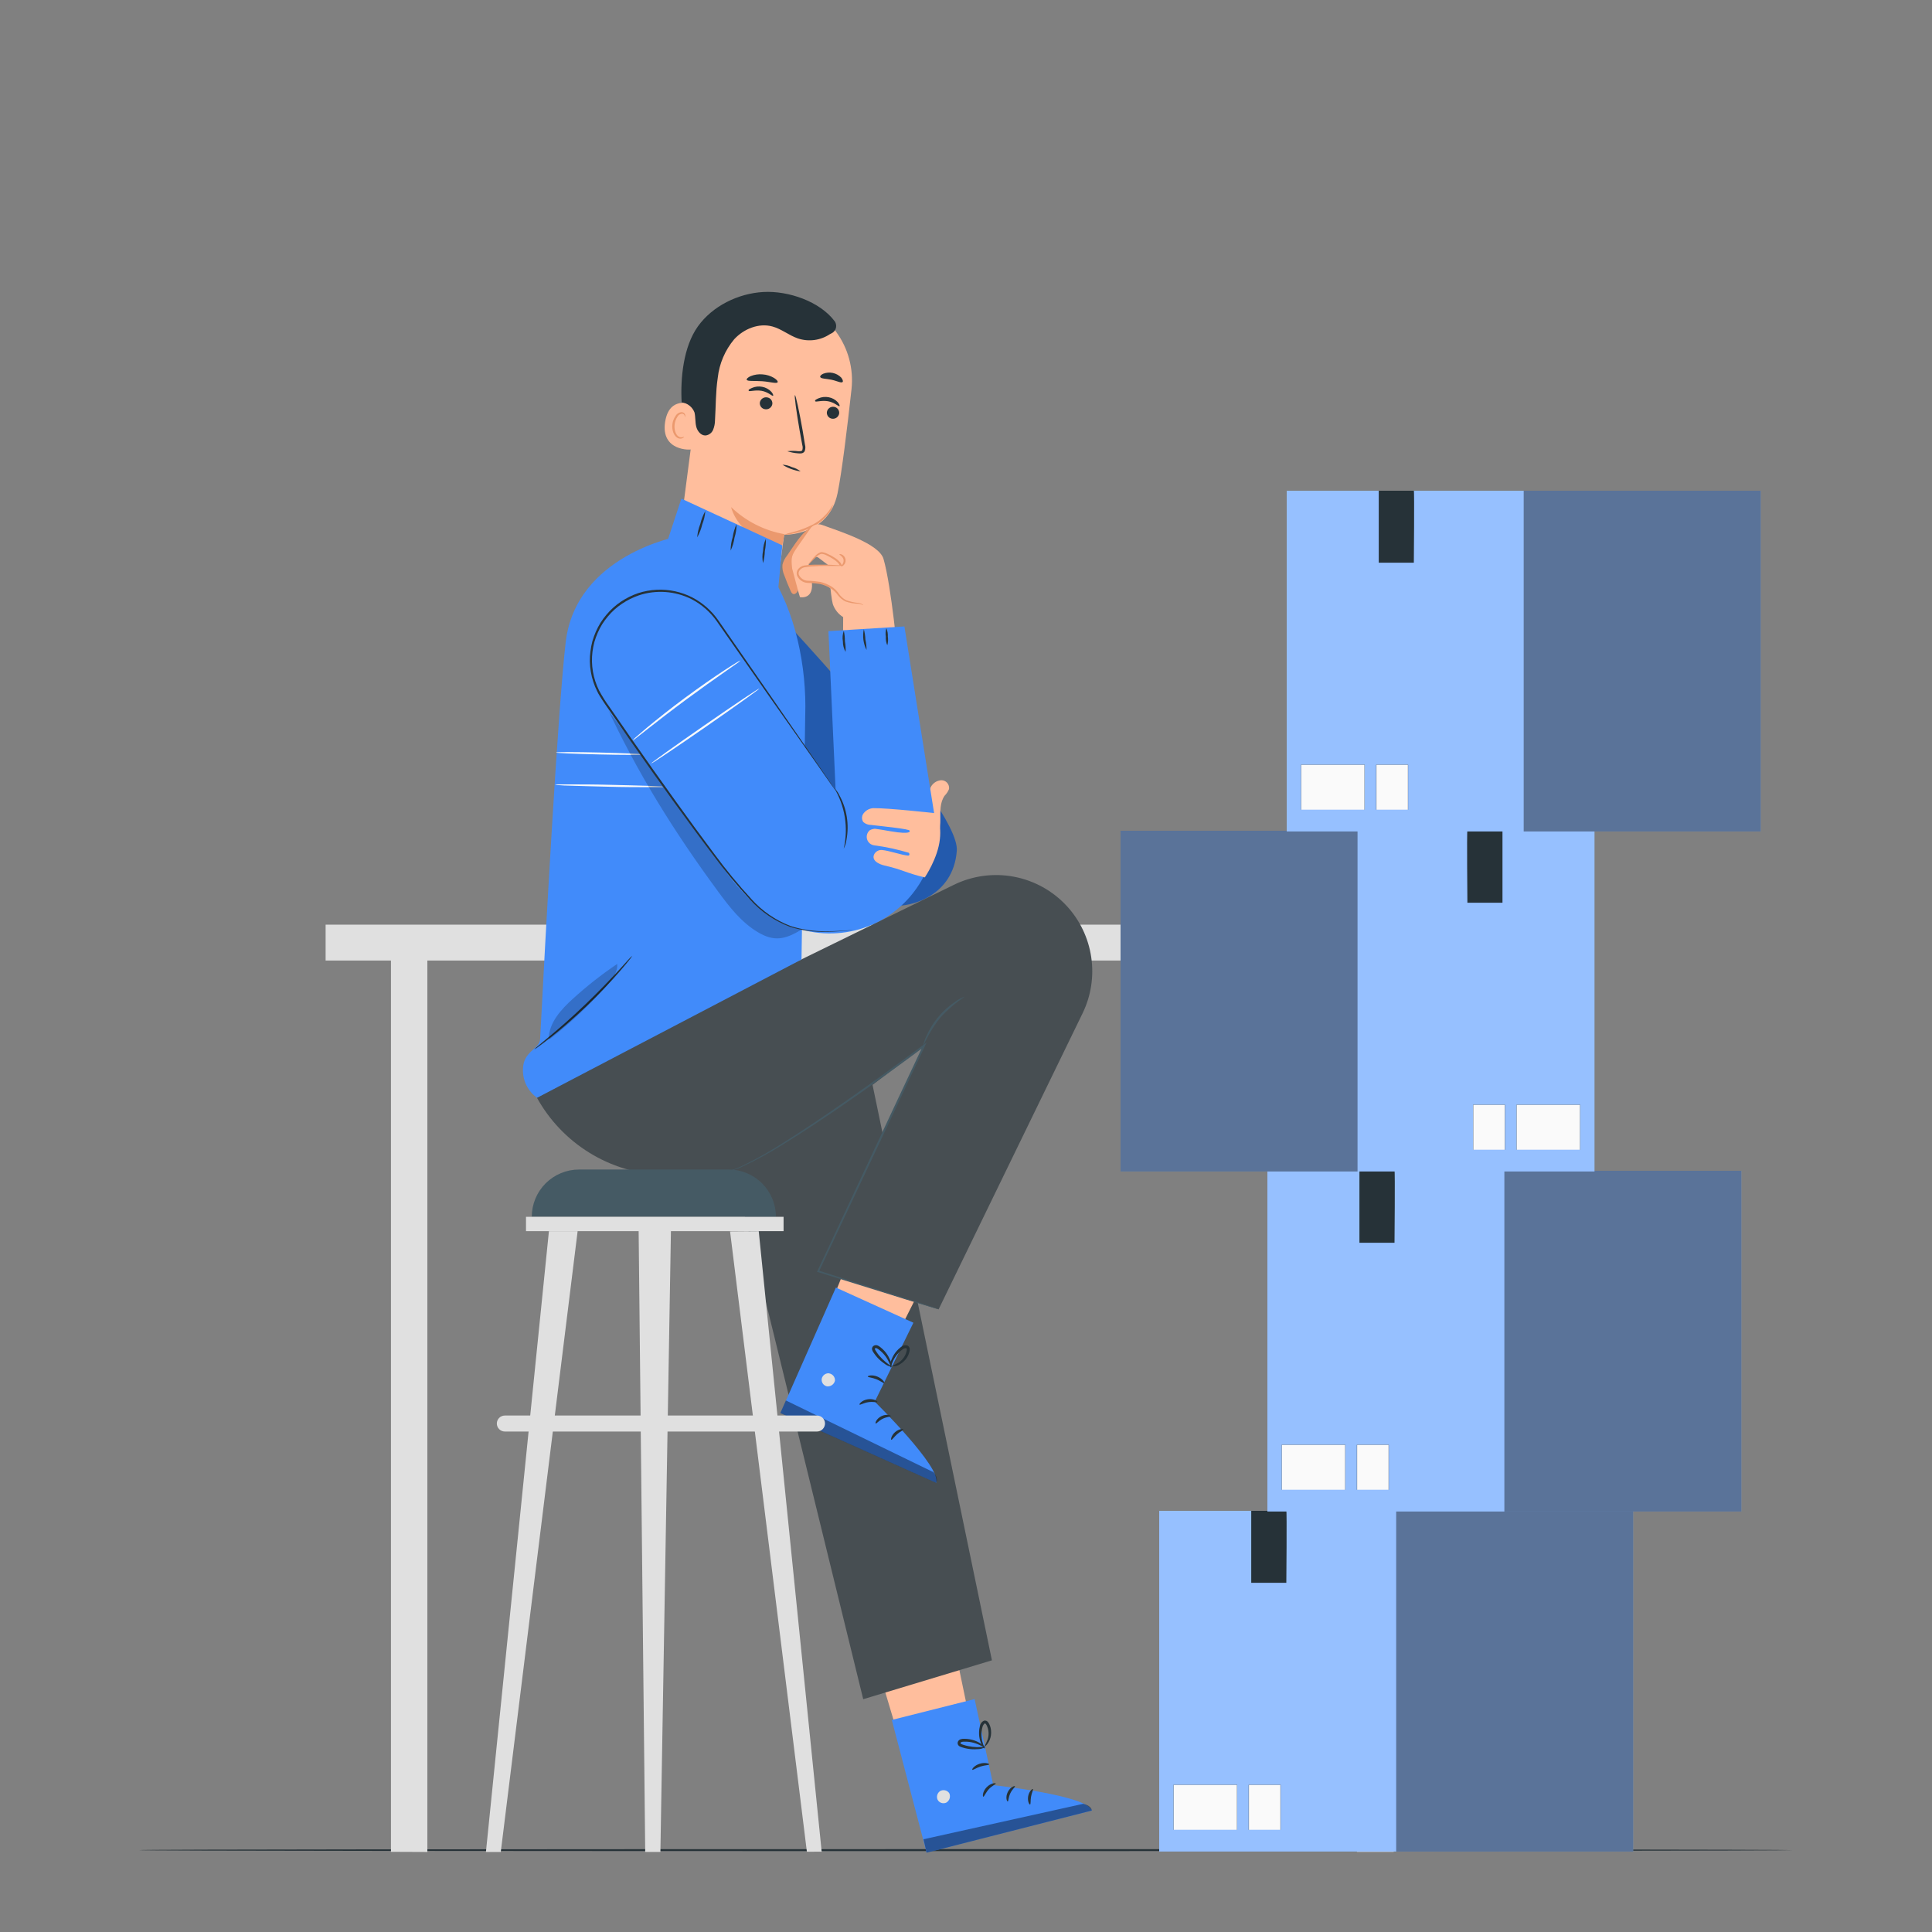 <svg width="500" height="500" viewBox="0 0 500 500" fill="none" xmlns="http://www.w3.org/2000/svg">
<rect x="0" y="0" width="500" height="500" fill="#808080" stroke="none"/>
<path d="M464 478.81C464 478.96 368.18 479.07 250 479.07C131.82 479.07 36 479 36 478.81C36 478.62 131.8 478.55 250 478.55C368.2 478.55 464 478.67 464 478.81Z" fill="#263238"/>
<path d="M374.48 239.3H84.27V248.59H374.48V239.3Z" fill="#E0E0E0"/>
<path d="M110.6 479.29L101.18 479.25V247.37H110.6V479.29Z" fill="#E0E0E0"/>
<path d="M360.68 479.27H351.17L351.26 247.37H360.68V479.27Z" fill="#E0E0E0"/>
<path d="M196.73 153.859C196.73 153.859 248.53 208.129 247.62 220.179C246.71 232.229 235.11 234.829 231.33 234.359C227.55 233.889 199.06 202.179 199.06 202.179L196.73 153.859Z" fill="#235AAD"/>
<path d="M224.33 421.98L238.38 468.97L254.16 460.4L245.19 417.38L224.33 421.98Z" fill="#FFBE9D"/>
<path d="M252.23 439.72L257.06 462C257.06 462 281.3 464.56 282.59 468.58L239.8 479.47L230.8 445.12L252.23 439.72Z" fill="#418BFA"/>
<path d="M243.36 463.489C242.98 463.719 242.699 464.081 242.57 464.505C242.44 464.93 242.473 465.387 242.66 465.789C242.874 466.177 243.23 466.468 243.652 466.6C244.075 466.732 244.533 466.696 244.93 466.499C245.332 466.255 245.629 465.871 245.764 465.42C245.899 464.969 245.862 464.484 245.66 464.059C245.393 463.678 244.989 463.415 244.532 463.326C244.075 463.236 243.601 463.327 243.21 463.579" fill="#E0E0E0"/>
<g opacity="0.4">
<path d="M239.8 479.47L239 476L280.32 466.83C280.32 466.83 282.43 467.18 282.56 468.57L239.8 479.47Z" fill="black"/>
</g>
<path d="M257.7 461.569C257.75 461.779 256.7 462.139 255.87 463.079C255.04 464.019 254.69 465.029 254.48 464.989C254.27 464.949 254.27 463.669 255.32 462.559C256.37 461.449 257.7 461.369 257.7 461.569Z" fill="#263238"/>
<path d="M262.66 462.279C262.76 462.469 261.95 463.059 261.46 464.119C260.97 465.179 261.01 466.169 260.8 466.219C260.59 466.269 260.16 465.109 260.8 463.799C261.44 462.489 262.61 462.079 262.66 462.279Z" fill="#263238"/>
<path d="M266.58 467C266.4 467.09 265.85 466.12 266.09 464.84C266.33 463.56 267.2 462.84 267.33 463.01C267.46 463.18 267.01 463.93 266.83 465.01C266.65 466.09 266.79 466.93 266.58 467Z" fill="#263238"/>
<path d="M256 456.62C256 456.84 254.92 456.79 253.76 457.17C252.6 457.55 251.76 458.17 251.62 458.01C251.48 457.85 252.16 456.89 253.54 456.46C254.92 456.03 256.1 456.43 256 456.62Z" fill="#263238"/>
<path d="M255 452.15C254.346 452.524 253.603 452.711 252.85 452.69C252.041 452.75 251.229 452.709 250.43 452.57C249.958 452.497 249.493 452.383 249.04 452.23C248.764 452.163 248.5 452.051 248.26 451.9C248.084 451.786 247.952 451.618 247.883 451.42C247.814 451.223 247.813 451.008 247.88 450.81C247.946 450.638 248.052 450.484 248.19 450.36C248.327 450.237 248.492 450.148 248.67 450.1C248.944 450.026 249.227 449.993 249.51 450C249.993 449.998 250.474 450.038 250.95 450.12C251.757 450.257 252.537 450.524 253.26 450.91C254.49 451.58 255.03 452.27 254.97 452.33C254.91 452.39 254.24 451.89 253.04 451.39C252.337 451.103 251.602 450.905 250.85 450.8C250.409 450.744 249.964 450.724 249.52 450.74C249.04 450.74 248.65 450.83 248.59 451.06C248.53 451.29 248.59 451.18 248.7 451.29C248.876 451.402 249.068 451.486 249.27 451.54C249.693 451.682 250.123 451.799 250.56 451.89C251.31 452.049 252.073 452.139 252.84 452.16C253.559 452.111 254.281 452.107 255 452.15Z" fill="#263238"/>
<path d="M254.78 452.52C254.72 452.57 254.11 451.93 253.69 450.6C253.448 449.817 253.343 448.998 253.38 448.18C253.403 447.691 253.473 447.205 253.59 446.73C253.637 446.418 253.763 446.123 253.955 445.873C254.147 445.622 254.4 445.425 254.69 445.3C254.875 445.261 255.066 445.275 255.243 445.34C255.42 445.406 255.575 445.52 255.69 445.67C255.864 445.892 256.006 446.138 256.11 446.4C256.312 446.86 256.437 447.349 256.48 447.85C256.569 448.68 256.448 449.518 256.13 450.29C255.58 451.62 254.77 452.09 254.74 452.02C255.074 451.405 255.371 450.77 255.63 450.12C255.844 449.411 255.902 448.664 255.8 447.93C255.737 447.505 255.616 447.091 255.44 446.7C255.26 446.26 254.99 445.94 254.84 446.03C254.69 446.12 254.35 446.52 254.27 446.92C254.148 447.345 254.068 447.78 254.03 448.22C253.967 448.969 254.011 449.723 254.16 450.46C254.46 451.74 254.89 452.46 254.78 452.52Z" fill="#263238"/>
<path d="M186.2 288C186.72 290.08 223.4 439.75 223.4 439.75L256.71 429.69L225.26 278.09L186.2 288Z" fill="#474E52"/>
<path d="M181.29 96.749L175.47 141.469C175.237 143.271 175.372 145.102 175.867 146.85C176.362 148.598 177.207 150.227 178.35 151.639C179.494 153.051 180.912 154.216 182.519 155.063C184.127 155.911 185.889 156.423 187.7 156.569C191.136 156.844 194.545 155.787 197.223 153.616C199.9 151.445 201.639 148.328 202.08 144.909C202.51 141.539 202.88 138.739 202.95 138.389C202.95 138.389 214.48 138.809 216.76 127.649C217.87 122.249 219.24 110.959 220.37 100.729C220.95 95.428 219.513 90.102 216.344 85.812C213.176 81.522 208.508 78.583 203.27 77.579L202.19 77.369C190.42 75.809 182.53 84.939 181.29 96.749Z" fill="#FFBE9D"/>
<path d="M203 138.239C197.811 137.325 193.011 134.889 189.21 131.239C189.21 131.239 191.11 139.949 202.47 141.089L203 138.239Z" fill="#EB996E"/>
<path d="M217.17 107.05C217.092 107.466 216.855 107.835 216.51 108.079C216.165 108.324 215.738 108.424 215.32 108.36C214.912 108.3 214.544 108.082 214.297 107.752C214.05 107.422 213.943 107.008 214 106.6C214.076 106.183 214.312 105.812 214.658 105.567C215.003 105.323 215.432 105.223 215.85 105.29C216.258 105.349 216.626 105.568 216.873 105.898C217.12 106.227 217.227 106.642 217.17 107.05Z" fill="#263238"/>
<path d="M217.26 105.119C217.03 105.289 215.99 104.119 214.26 103.839C212.53 103.559 211.11 104.129 210.97 103.839C210.83 103.549 211.17 103.389 211.79 103.099C212.636 102.731 213.575 102.63 214.48 102.809C215.375 102.973 216.192 103.422 216.81 104.089C217.27 104.639 217.38 105.049 217.26 105.119Z" fill="#263238"/>
<path d="M199.88 104.589C199.802 105.008 199.564 105.379 199.217 105.626C198.87 105.872 198.441 105.974 198.02 105.909C197.814 105.886 197.614 105.821 197.433 105.72C197.251 105.618 197.092 105.481 196.965 105.317C196.837 105.154 196.744 104.966 196.689 104.765C196.635 104.565 196.622 104.355 196.65 104.149C196.728 103.734 196.965 103.365 197.31 103.12C197.655 102.876 198.082 102.775 198.5 102.839C198.706 102.862 198.906 102.925 199.088 103.025C199.269 103.126 199.429 103.261 199.558 103.424C199.686 103.587 199.781 103.774 199.836 103.974C199.892 104.174 199.906 104.383 199.88 104.589Z" fill="#263238"/>
<path d="M200.07 102.419C199.83 102.589 198.79 101.419 197.07 101.139C195.35 100.859 193.92 101.429 193.77 101.139C193.62 100.849 193.97 100.699 194.6 100.399C195.443 100.031 196.378 99.929 197.28 100.109C198.176 100.278 198.995 100.726 199.62 101.389C200.08 101.939 200.19 102.349 200.07 102.419Z" fill="#263238"/>
<path d="M203.74 116.78C204.699 116.658 205.67 116.658 206.63 116.78C207.07 116.78 207.51 116.78 207.63 116.52C207.764 116.08 207.764 115.61 207.63 115.17L206.97 111.57C206.08 106.47 205.53 102.3 205.73 102.27C205.93 102.24 206.83 106.35 207.73 111.45C207.93 112.71 208.13 113.91 208.32 115.06C208.495 115.64 208.46 116.263 208.22 116.82C208.126 116.963 208 117.084 207.853 117.172C207.706 117.26 207.541 117.314 207.37 117.33C207.117 117.357 206.863 117.357 206.61 117.33C205.635 117.259 204.672 117.074 203.74 116.78Z" fill="#263238"/>
<path d="M201.25 98.92C200.99 99.36 199.32 98.81 197.25 98.66C195.18 98.51 193.45 98.75 193.25 98.28C193.16 98.06 193.53 97.67 194.25 97.35C195.231 96.949 196.295 96.791 197.35 96.89C198.411 96.96 199.439 97.282 200.35 97.83C201.06 98.28 201.37 98.71 201.25 98.92Z" fill="#263238"/>
<path d="M218.06 98.87C217.68 99.2 216.57 98.56 215.15 98.27C213.73 97.98 212.47 98.03 212.27 97.57C212.19 97.35 212.45 96.99 213.05 96.72C213.839 96.409 214.702 96.339 215.531 96.517C216.36 96.695 217.118 97.113 217.71 97.72C218.14 98.27 218.23 98.7 218.06 98.87Z" fill="#263238"/>
<path d="M180.62 105.21C180.44 105.09 173.37 101.46 172.14 109.15C170.91 116.84 178.89 116.49 178.94 116.27C178.99 116.05 180.62 105.21 180.62 105.21Z" fill="#FFBE9D"/>
<path d="M177.05 113C177.05 113 176.91 113.07 176.66 113.14C176.492 113.184 176.318 113.195 176.146 113.171C175.974 113.147 175.809 113.089 175.66 113C174.89 112.58 174.41 111.18 174.6 109.78C174.684 109.117 174.917 108.481 175.28 107.92C175.389 107.691 175.553 107.493 175.757 107.343C175.961 107.193 176.199 107.096 176.45 107.06C176.61 107.044 176.77 107.084 176.903 107.174C177.036 107.263 177.134 107.396 177.18 107.55C177.25 107.78 177.18 107.93 177.18 107.95C177.18 107.97 177.36 107.84 177.35 107.52C177.336 107.319 177.255 107.129 177.12 106.98C176.929 106.793 176.677 106.683 176.41 106.67C176.082 106.686 175.763 106.787 175.484 106.962C175.206 107.137 174.977 107.381 174.82 107.67C174.388 108.284 174.113 108.995 174.02 109.74C173.82 111.3 174.38 112.88 175.44 113.38C175.638 113.471 175.852 113.519 176.07 113.519C176.288 113.519 176.503 113.471 176.7 113.38C177 113.17 177.08 113 177.05 113Z" fill="#EB996E"/>
<path d="M176.41 104.13C177.147 104.222 177.845 104.512 178.43 104.97C179.015 105.428 179.464 106.036 179.73 106.73C180.02 107.91 179.89 109.17 180.17 110.36C180.45 111.55 181.39 112.75 182.61 112.7C183.03 112.65 183.429 112.491 183.768 112.238C184.107 111.985 184.373 111.648 184.54 111.26C184.862 110.479 185.032 109.644 185.04 108.8C185.27 105.14 185.2 101.45 185.75 97.8C186.151 94.119 187.633 90.639 190.01 87.8C192.49 85.1 196.39 83.52 199.92 84.5C202.26 85.14 204.2 86.8 206.5 87.59C207.87 88.045 209.326 88.183 210.757 87.993C212.188 87.802 213.557 87.288 214.76 86.49C214.893 86.403 215.034 86.33 215.18 86.27C215.598 86.078 215.942 85.754 216.157 85.347C216.372 84.94 216.447 84.473 216.37 84.02C216.331 83.726 216.225 83.445 216.06 83.2C212.21 78 204 75.2 197.52 75.57C191.04 75.94 184.39 79.19 180.61 84.48C176.83 89.77 176.07 97.98 176.41 104.13Z" fill="#263238"/>
<path d="M207.2 122C205.53 121.756 203.929 121.167 202.5 120.27C203.348 120.304 204.179 120.515 204.94 120.89C205.762 121.1 206.531 121.478 207.2 122Z" fill="#263238"/>
<path d="M215.56 130.62C215.412 131.378 215.087 132.091 214.61 132.7C213.524 134.216 212.091 135.451 210.43 136.3C208.785 137.134 207.031 137.733 205.22 138.08C204.485 138.285 203.723 138.382 202.96 138.37C203.664 138.093 204.39 137.875 205.13 137.72C206.878 137.273 208.574 136.643 210.19 135.84C211.783 135.02 213.187 133.876 214.31 132.48C215.16 131.39 215.48 130.58 215.56 130.62Z" fill="#EB996E"/>
<path d="M210.14 136.33C207.43 137.68 205.44 141.33 203.72 143.75C203.136 144.443 202.718 145.26 202.5 146.14C202.419 147.097 202.588 148.058 202.99 148.93C203.48 150.26 203.99 151.57 204.59 152.87C204.75 153.25 204.96 153.66 205.36 153.75C205.76 153.84 206.28 153.37 206.49 152.9C206.873 151.682 207.085 150.416 207.12 149.14C207.154 148.503 207.342 147.884 207.67 147.337C207.998 146.789 208.454 146.33 209 146" fill="#EB996E"/>
<path d="M214.42 146.309L211.79 144.309C211.631 144.178 211.427 144.114 211.222 144.13C211.016 144.147 210.825 144.244 210.69 144.399L209.29 146.019L210.03 150.109C210.89 155.359 207.03 154.539 207.03 154.539L206.72 153.539L205.01 147.139C204.67 144.079 204.91 143.719 206.4 141.509L209.66 136.849C209.988 136.359 210.471 135.994 211.031 135.813C211.592 135.631 212.198 135.644 212.75 135.849C217.43 137.579 227.52 140.699 228.66 144.669C230.73 151.889 232.4 170.319 232.43 170.669L218.14 171.999L218.21 159.709C216.953 158.926 216.006 157.732 215.53 156.329C214.93 154.159 214.42 146.329 214.42 146.329" fill="#FFBE9D"/>
<path d="M224.29 148.72C224.29 148.72 224.14 148.97 223.75 149.3C223.194 149.785 222.528 150.128 221.81 150.3C221.3 150.414 220.77 150.414 220.26 150.3C219.655 150.147 219.12 149.795 218.74 149.3C217.9 148.3 217.74 146.88 217.04 145.85C216.61 145.378 216.115 144.971 215.57 144.64C215.056 144.309 214.522 144.012 213.97 143.75C213.529 143.485 213.025 143.343 212.51 143.34C212.076 143.478 211.679 143.714 211.35 144.03C210.06 145.22 209.35 146.12 209.28 146.03C209.21 145.94 209.41 145.78 209.71 145.37C210.132 144.793 210.597 144.248 211.1 143.74C211.466 143.36 211.919 143.075 212.42 142.91C212.579 142.879 212.742 142.879 212.9 142.91C213.049 142.936 213.196 142.972 213.34 143.02C213.625 143.103 213.903 143.21 214.17 143.34C214.75 143.591 215.308 143.888 215.84 144.23C216.447 144.584 216.994 145.033 217.46 145.56C218.3 146.78 218.4 148.17 219.11 149.02C219.428 149.391 219.839 149.671 220.302 149.829C220.765 149.988 221.261 150.019 221.74 149.92C222.417 149.793 223.061 149.527 223.63 149.14C224 148.86 224.26 148.69 224.29 148.72Z" fill="#EB996E"/>
<path d="M222.71 153.06C219.978 152.899 217.317 152.13 214.92 150.81C216.254 151.052 217.565 151.407 218.84 151.87C220.16 152.159 221.455 152.557 222.71 153.06Z" fill="#EB996E"/>
<path d="M217.64 146.37C213.9 146.37 213.46 146.2 209.23 146.43C208.598 146.434 207.971 146.535 207.37 146.73C207.069 146.83 206.796 147 206.573 147.226C206.351 147.452 206.185 147.727 206.09 148.03C205.8 149.19 206.97 150.24 208.09 150.51C209.21 150.78 210.49 150.57 211.65 150.84C213.492 151.166 215.156 152.142 216.34 153.59C218.78 157.04 221.34 155.38 223 156.59L227.36 153.83L225.82 147.39L217.6 146.39" fill="#FFBE9D"/>
<path d="M223.42 156.62C223.041 156.445 222.641 156.32 222.23 156.25C221.051 156.235 219.883 156.029 218.77 155.64C218.028 155.265 217.378 154.728 216.87 154.07C216.36 153.331 215.703 152.704 214.94 152.23C214.087 151.727 213.163 151.357 212.2 151.13C211.131 150.964 210.052 150.871 208.97 150.85C208.371 150.814 207.794 150.607 207.31 150.252C206.826 149.897 206.454 149.411 206.24 148.85C206.159 148.557 206.155 148.249 206.229 147.955C206.303 147.66 206.451 147.39 206.66 147.17C207.033 146.768 207.516 146.486 208.05 146.36C208.976 146.21 209.912 146.133 210.85 146.13C211.71 146.13 212.52 146.13 213.26 146.13C214.74 146.13 215.92 146.23 216.74 146.27C217.169 146.262 217.598 146.295 218.02 146.37C217.599 146.457 217.169 146.491 216.74 146.47C215.92 146.47 214.74 146.47 213.26 146.47C212.53 146.47 211.73 146.47 210.87 146.56C209.964 146.573 209.061 146.66 208.17 146.82C207.32 147 206.45 147.82 206.73 148.7C206.924 149.158 207.245 149.551 207.653 149.834C208.062 150.117 208.543 150.279 209.04 150.3C210.139 150.321 211.235 150.422 212.32 150.6C213.337 150.847 214.309 151.252 215.2 151.8C216.001 152.317 216.683 152.999 217.2 153.8C217.659 154.424 218.25 154.94 218.93 155.31C220.001 155.709 221.121 155.958 222.26 156.05C222.583 156.108 222.891 156.227 223.17 156.4C223.35 156.53 223.43 156.6 223.42 156.62Z" fill="#EB996E"/>
<path d="M217.22 143.45C217.22 143.39 217.49 143.34 217.88 143.51C218.132 143.632 218.351 143.814 218.516 144.041C218.682 144.267 218.789 144.531 218.829 144.808C218.868 145.086 218.839 145.369 218.743 145.633C218.647 145.896 218.488 146.132 218.28 146.32C217.96 146.6 217.69 146.62 217.66 146.56C217.63 146.5 217.82 146.36 218.01 146.08C218.252 145.729 218.362 145.304 218.32 144.88C218.236 144.482 218.013 144.127 217.69 143.88C217.43 143.61 217.21 143.53 217.22 143.45Z" fill="#EB996E"/>
<path d="M225.59 311.08L207.35 356.61L225.05 359.72L244.79 320.45L225.59 311.08Z" fill="#FFBE9D"/>
<path d="M236.39 342.32L226.39 362.75C226.39 362.75 243.77 379.82 242.28 383.75L201.98 365.68L216.33 333.22L236.39 342.32Z" fill="#418BFA"/>
<path d="M214.67 355.42C214.227 355.356 213.776 355.459 213.405 355.711C213.035 355.963 212.773 356.344 212.67 356.78C212.59 357.221 212.683 357.675 212.931 358.048C213.179 358.421 213.562 358.684 214 358.78C214.467 358.839 214.94 358.722 215.326 358.453C215.712 358.183 215.985 357.779 216.09 357.32C216.121 356.855 215.968 356.396 215.666 356.041C215.363 355.686 214.934 355.463 214.47 355.42" fill="#E0E0E0"/>
<g opacity="0.4">
<path d="M201.94 365.709L203.39 362.439L241.57 380.999C241.57 380.999 243.01 382.579 242.24 383.759L201.94 365.709Z" fill="black"/>
</g>
<path d="M227.09 362.829C227 363.029 225.97 362.679 224.72 362.879C223.47 363.079 222.58 363.669 222.44 363.509C222.3 363.349 223.09 362.349 224.61 362.129C226.13 361.909 227.21 362.669 227.09 362.829Z" fill="#263238"/>
<path d="M230.53 366.479C230.53 366.689 229.53 366.639 228.45 367.169C227.37 367.699 226.82 368.499 226.63 368.399C226.44 368.299 226.81 367.139 228.12 366.499C229.43 365.859 230.61 366.289 230.53 366.479Z" fill="#263238"/>
<path d="M230.67 372.61C230.47 372.61 230.67 371.47 231.67 370.61C232.67 369.75 233.78 369.74 233.79 369.94C233.8 370.14 232.97 370.46 232.17 371.17C231.37 371.88 230.87 372.68 230.67 372.61Z" fill="#263238"/>
<path d="M228.86 357.93C228.7 358.07 227.92 357.39 226.77 356.93C225.62 356.47 224.6 356.47 224.58 356.25C224.56 356.03 225.7 355.71 227.04 356.25C228.38 356.79 229 357.81 228.86 357.93Z" fill="#263238"/>
<path d="M230.82 353.77C230.084 353.645 229.394 353.328 228.82 352.85C228.15 352.397 227.538 351.863 227 351.26C226.678 350.902 226.384 350.521 226.12 350.12C225.945 349.894 225.81 349.641 225.72 349.37C225.652 349.173 225.653 348.959 225.722 348.763C225.791 348.567 225.924 348.4 226.1 348.29C226.259 348.196 226.438 348.141 226.622 348.129C226.806 348.116 226.99 348.148 227.16 348.22C227.416 348.337 227.655 348.488 227.87 348.67C228.255 348.972 228.613 349.306 228.94 349.67C229.482 350.283 229.924 350.978 230.25 351.73C230.625 352.387 230.783 353.147 230.7 353.9C230.58 353.9 230.4 353.1 229.77 351.96C229.407 351.296 228.956 350.683 228.43 350.14C228.117 349.824 227.783 349.53 227.43 349.26C227.05 348.96 226.69 348.79 226.5 348.94C226.31 349.09 226.41 349.02 226.44 349.18C226.509 349.376 226.607 349.562 226.73 349.73C226.975 350.106 227.238 350.47 227.52 350.82C228.011 351.406 228.553 351.948 229.14 352.44C230.13 353.27 230.87 353.66 230.82 353.77Z" fill="#263238"/>
<path d="M230.43 353.93C230.306 353.186 230.425 352.421 230.77 351.75C231.069 350.985 231.499 350.278 232.04 349.66C232.359 349.292 232.714 348.957 233.1 348.66C233.33 348.443 233.611 348.289 233.918 348.212C234.224 348.135 234.545 348.138 234.85 348.22C235.025 348.308 235.172 348.442 235.276 348.607C235.38 348.773 235.437 348.964 235.44 349.16C235.437 349.445 235.393 349.728 235.31 350C235.18 350.481 234.978 350.94 234.71 351.36C234.253 352.061 233.636 352.643 232.91 353.06C232.598 353.28 232.246 353.436 231.873 353.519C231.501 353.601 231.115 353.608 230.74 353.54C231.386 353.264 232.017 352.954 232.63 352.61C233.236 352.181 233.744 351.629 234.12 350.99C234.332 350.62 234.493 350.223 234.6 349.81C234.73 349.36 234.72 348.94 234.54 348.91C234.359 348.894 234.176 348.916 234.004 348.975C233.832 349.033 233.674 349.127 233.54 349.25C233.182 349.511 232.848 349.802 232.54 350.12C232.026 350.67 231.592 351.289 231.25 351.96C230.67 353.12 230.55 354 230.43 353.93Z" fill="#263238"/>
<path d="M190.68 256.48L246.84 229C251.653 226.642 257.099 225.901 262.367 226.886C267.635 227.872 272.445 230.532 276.08 234.47C279.475 238.151 281.681 242.77 282.411 247.724C283.141 252.678 282.36 257.737 280.17 262.24L242.91 338.86L211.74 329L239.15 270.6L208.31 294.1C199.982 300.44 189.826 303.913 179.36 304L171.28 304.07C164.627 303.793 158.158 301.808 152.495 298.305C146.833 294.802 142.168 289.899 138.95 284.07L190.68 256.48Z" fill="#474E52"/>
<path d="M242.91 338.84C242.91 338.84 242.71 338.84 242.33 338.69L240.68 338.2L234.39 336.28L211.67 329.21L211.45 329.14L211.55 328.92C217.05 317.16 223.91 302.51 231.32 286.66C233.95 281.08 236.5 275.66 238.92 270.5L239.3 270.81C225.16 281.35 212.5 290.1 203.16 295.86C199.533 298.166 195.758 300.23 191.86 302.04C190.806 302.517 189.707 302.888 188.58 303.15C188.288 303.218 187.99 303.258 187.69 303.27H187.39C187.39 303.27 187.8 303.27 188.56 303.05C189.669 302.751 190.75 302.356 191.79 301.87C195.649 300.001 199.389 297.897 202.99 295.57C212.27 289.74 224.88 280.94 238.99 270.4L239.81 269.79L239.38 270.71C236.96 275.86 234.38 281.29 231.8 286.87C224.35 302.71 217.46 317.34 211.93 329.09L211.8 328.8L234.46 336.04L240.72 338.04L242.35 338.59L242.91 338.84Z" fill="#455A64"/>
<path d="M249.71 257.92C247.321 259.488 245.146 261.36 243.24 263.49C241.472 265.737 240.009 268.208 238.89 270.84C239.011 269.997 239.261 269.177 239.63 268.41C241.247 264.592 243.966 261.343 247.44 259.08C248.132 258.577 248.898 258.186 249.71 257.92Z" fill="#455A64"/>
<path d="M130.65 366.34H211.43C211.969 366.337 212.488 366.544 212.876 366.918C213.264 367.291 213.492 367.801 213.51 368.34C213.517 368.618 213.468 368.894 213.366 369.153C213.265 369.411 213.113 369.647 212.919 369.847C212.726 370.046 212.494 370.204 212.239 370.313C211.983 370.422 211.708 370.479 211.43 370.48H130.65C130.1 370.477 129.574 370.257 129.186 369.867C128.798 369.477 128.58 368.95 128.58 368.4C128.583 367.853 128.802 367.329 129.19 366.943C129.578 366.557 130.103 366.34 130.65 366.34Z" fill="#E0E0E0"/>
<path d="M200.81 314.91H137.62C137.62 313.303 137.937 311.711 138.552 310.226C139.167 308.741 140.069 307.392 141.205 306.255C142.342 305.118 143.691 304.217 145.176 303.602C146.661 302.987 148.253 302.67 149.86 302.67H188.56C190.168 302.669 191.761 302.984 193.247 303.599C194.733 304.213 196.084 305.115 197.222 306.251C198.359 307.388 199.262 308.738 199.877 310.224C200.493 311.709 200.81 313.302 200.81 314.91Z" fill="#455A64"/>
<path d="M202.79 314.91H136.13V318.62H202.79V314.91Z" fill="#E0E0E0"/>
<path d="M142.06 318.63L125.76 479.29H129.6L149.49 318.63H142.06Z" fill="#E0E0E0"/>
<path d="M196.36 318.63L212.65 479.21L208.82 479.23L188.94 318.69L196.36 318.63Z" fill="#E0E0E0"/>
<path d="M173.66 317.21L170.91 479.28H166.98L165.26 316.77L173.66 317.21Z" fill="#E0E0E0"/>
<path d="M172.38 141.07L176.34 129.05L202.47 141.14L201.27 153.86L188.25 157.56L175.47 149.73L172.38 141.07Z" fill="#418BFA"/>
<path d="M139 284.1C137.839 283.278 136.899 282.183 136.26 280.912C135.622 279.64 135.306 278.232 135.34 276.81C135.34 271.99 139.64 271.59 139.78 268.92C141.21 241.37 144.33 184.3 146.39 166.29C148.98 143.59 175.58 138.8 175.58 138.8L197.53 144.19V145.85C205.13 155.62 208.42 170.35 208.43 182.73L207.43 248.31L139 284.1Z" fill="#418BFA"/>
<path d="M163.63 247.37C163.392 247.768 163.118 248.143 162.81 248.49C162.27 249.19 161.44 250.18 160.4 251.38C158.32 253.79 155.33 257.02 151.81 260.38C148.29 263.74 144.93 266.58 142.43 268.54C141.17 269.54 140.15 270.3 139.43 270.82C139.072 271.114 138.683 271.369 138.27 271.58C138.572 271.241 138.907 270.933 139.27 270.66L142.16 268.26C144.6 266.26 147.92 263.35 151.42 260C154.92 256.65 157.95 253.48 160.1 251.14L162.63 248.35C162.928 247.989 163.263 247.661 163.63 247.37Z" fill="#263238"/>
<g opacity="0.2">
<path d="M142 268.83C142.08 264.68 145.19 261.26 148.27 258.47C151.869 255.199 155.699 252.191 159.73 249.47C159.93 251.47 158.55 253.3 157.21 254.84C152.706 259.983 147.723 264.688 142.33 268.89" fill="black"/>
</g>
<path d="M180.43 139.08C180.527 137.883 180.8 136.707 181.24 135.59C181.51 134.423 181.948 133.301 182.54 132.26C182.443 133.457 182.17 134.633 181.73 135.75C181.455 136.915 181.017 138.036 180.43 139.08Z" fill="#263238"/>
<path d="M190.62 135.67C190.619 136.847 190.44 138.016 190.09 139.14C189.921 140.299 189.584 141.428 189.09 142.49C189.092 141.313 189.271 140.143 189.62 139.02C189.789 137.861 190.126 136.732 190.62 135.67Z" fill="#263238"/>
<path d="M198.21 139.46C198.242 140.517 198.152 141.574 197.94 142.61C197.906 143.671 197.752 144.724 197.48 145.75C197.253 144.695 197.253 143.605 197.48 142.55C197.507 141.481 197.756 140.429 198.21 139.46Z" fill="#263238"/>
<path d="M171.83 203.64C171.468 203.713 171.099 203.74 170.73 203.72C170.01 203.72 168.98 203.72 167.73 203.72C165.18 203.72 161.66 203.72 157.73 203.61C153.8 203.5 150.31 203.44 147.73 203.34C146.45 203.34 145.42 203.25 144.73 203.2C144.356 203.209 143.983 203.169 143.62 203.08C143.986 203.015 144.358 202.988 144.73 203C145.45 203 146.48 203 147.73 203C150.28 203 153.8 203 157.73 203.11C161.66 203.22 165.15 203.27 167.73 203.37L170.73 203.51C171.101 203.503 171.471 203.547 171.83 203.64Z" fill="#FAFAFA"/>
<path d="M166.26 195.249C166.26 195.399 161.26 195.399 155.06 195.249C148.86 195.099 143.88 194.899 143.88 194.749C143.88 194.599 148.88 194.599 155.07 194.749C161.26 194.899 166.26 195.109 166.26 195.249Z" fill="#FAFAFA"/>
<g opacity="0.2">
<path d="M156.75 182.319C164.75 199.739 174.53 215.379 185.9 230.799C188.83 234.799 191.97 238.799 196.2 241.289C200.43 243.779 203.2 243.119 207.47 240.569C202.74 239.059 201.47 238.569 197.47 235.679C193.57 232.633 190.166 229 187.38 224.909C177.38 211.149 167.62 196.979 157.6 183.219" fill="black"/>
</g>
<path d="M239.92 207.09C240.028 205.933 240.343 204.806 240.85 203.76C241.107 203.237 241.497 202.791 241.982 202.468C242.467 202.145 243.028 201.956 243.61 201.92C243.897 201.917 244.181 201.977 244.443 202.093C244.705 202.21 244.939 202.382 245.129 202.598C245.319 202.813 245.46 203.067 245.543 203.342C245.626 203.616 245.649 203.906 245.61 204.19C245.36 204.827 244.982 205.405 244.5 205.89C243.23 207.63 243.35 209.98 243.36 212.13C243.37 214.28 243.1 216.74 241.36 218.03" fill="#FFBE9D"/>
<path d="M160.58 156.889C158.575 158.29 156.874 160.081 155.579 162.155C154.283 164.23 153.42 166.544 153.041 168.96C152.662 171.376 152.775 173.843 153.372 176.215C153.97 178.586 155.041 180.812 156.52 182.759L193.06 230.879C196.91 235.888 202.374 239.411 208.524 240.853C214.675 242.294 221.135 241.565 226.81 238.789C231.636 236.424 235.66 232.691 238.38 228.055C241.101 223.42 242.398 218.086 242.11 212.719L234.06 162.119L214.4 163.339L216.26 204.549L185.84 161.319C183.072 157.39 178.859 154.718 174.125 153.887C169.391 153.057 164.52 154.137 160.58 156.889Z" fill="#418BFA"/>
<path d="M239.34 227.07C234.5 225.94 233.68 225.07 228.85 223.98C227.41 223.64 225.56 222.71 226.2 221.18C226.378 220.792 226.671 220.469 227.04 220.254C227.409 220.039 227.835 219.943 228.26 219.98C230.14 220.14 233.17 221.26 234.99 221.43C235.44 221.43 235.43 221.02 235.23 220.71C232.287 219.822 229.277 219.173 226.23 218.77C225.801 218.713 225.398 218.531 225.071 218.248C224.743 217.964 224.506 217.591 224.388 217.174C224.27 216.758 224.277 216.316 224.407 215.903C224.537 215.49 224.785 215.124 225.12 214.85C225.522 214.644 225.96 214.518 226.41 214.48C228.35 214.76 228.35 214.76 230.41 215.12C236.2 216.12 235.41 214.98 235.41 214.98C235.41 214.54 228.82 213.9 225.41 213.49C224.672 213.497 223.958 213.226 223.41 212.73C223.166 212.363 223.055 211.923 223.097 211.484C223.139 211.045 223.331 210.634 223.64 210.32C223.932 209.98 224.288 209.702 224.688 209.501C225.088 209.3 225.524 209.181 225.97 209.15C229.74 209.08 242.12 210.46 242.12 210.46C242.12 210.46 243.74 212.66 243.24 217.17C242.73 222.11 239.34 227.07 239.34 227.07Z" fill="#FFBE9D"/>
<path d="M221.83 240.569C221.83 240.569 221.65 240.569 221.31 240.649L219.77 240.809C218.41 240.929 216.41 241.119 213.77 241.149C210.614 241.231 207.465 240.795 204.45 239.859C200.509 238.384 196.98 235.983 194.16 232.859C190.731 229.16 187.509 225.274 184.51 221.219C181.22 216.889 177.78 212.219 174.2 207.269C170.62 202.319 166.92 197.089 163.11 191.639L157.34 183.309C156.85 182.599 156.34 181.889 155.88 181.169L155.18 180.059C154.945 179.687 154.734 179.299 154.55 178.899C153.752 177.308 153.199 175.606 152.91 173.849C152.602 172.095 152.568 170.304 152.81 168.539C152.922 167.666 153.089 166.801 153.31 165.949C153.556 165.112 153.853 164.29 154.2 163.489C154.548 162.697 154.949 161.928 155.4 161.189C155.861 160.461 156.372 159.766 156.93 159.109C158.018 157.802 159.288 156.657 160.7 155.709C162.091 154.781 163.597 154.038 165.18 153.499C166.741 152.998 168.362 152.705 170 152.629C173.185 152.484 176.353 153.174 179.19 154.629C181.873 156.03 184.176 158.061 185.9 160.549C187.553 162.923 189.15 165.229 190.69 167.469L199.29 179.889L211.71 197.889L215.07 202.799C215.44 203.349 215.72 203.799 215.93 204.079L216.21 204.529C216.093 204.395 215.983 204.255 215.88 204.109L214.98 202.859L211.6 197.999L199 180.109L190.35 167.719L185.53 160.819C183.843 158.402 181.596 156.429 178.98 155.069C174.748 152.945 169.847 152.586 165.35 154.069C163.813 154.598 162.35 155.324 161 156.229C159.622 157.144 158.385 158.256 157.33 159.529C156.792 160.162 156.298 160.83 155.85 161.529C155.41 162.247 155.023 162.996 154.69 163.769C154.345 164.545 154.055 165.344 153.82 166.159C153.601 166.987 153.437 167.829 153.33 168.679C152.908 172.107 153.499 175.584 155.03 178.679C155.84 180.192 156.756 181.645 157.77 183.029L163.54 191.369C167.34 196.819 171.04 202.049 174.6 206.999C178.16 211.949 181.6 216.639 184.86 220.999C187.841 225.053 191.039 228.942 194.44 232.649C197.207 235.752 200.672 238.151 204.55 239.649C207.534 240.596 210.65 241.055 213.78 241.009C216.36 241.009 218.36 240.849 219.72 240.759L221.26 240.659C221.65 240.569 221.83 240.569 221.83 240.569Z" fill="#263238"/>
<path d="M218.35 219.65C219.607 214.25 218.703 208.572 215.83 203.83C216.411 204.412 216.887 205.088 217.24 205.83C218.197 207.568 218.843 209.46 219.15 211.42C219.462 213.377 219.435 215.373 219.07 217.32C218.964 218.132 218.72 218.92 218.35 219.65Z" fill="#263238"/>
<path d="M218.84 168.71C218.373 167.887 218.132 166.955 218.14 166.009C217.977 165.078 218.059 164.119 218.38 163.229C218.575 164.13 218.669 165.049 218.66 165.969C218.823 166.873 218.884 167.792 218.84 168.71Z" fill="#263238"/>
<path d="M224.26 168.21C223.419 166.553 223.172 164.657 223.56 162.84C223.797 163.715 223.931 164.614 223.96 165.52C224.161 166.402 224.261 167.305 224.26 168.21Z" fill="#263238"/>
<path d="M229.63 166.999C229.33 166.307 229.2 165.552 229.25 164.799C229.126 164.055 229.174 163.292 229.39 162.569C229.684 163.264 229.814 164.017 229.77 164.769C229.888 165.514 229.841 166.275 229.63 166.999Z" fill="#263238"/>
<path d="M196.52 178.19C196.6 178.3 190.4 182.74 182.67 188.1C174.94 193.46 168.61 197.71 168.52 197.59C168.43 197.47 174.64 193.03 182.37 187.67C190.1 182.31 196.44 178.07 196.52 178.19Z" fill="#FAFAFA"/>
<path d="M191.68 170.93C191.346 171.246 190.981 171.527 190.59 171.77L187.54 173.91C184.95 175.71 181.4 178.23 177.54 181.08C173.68 183.93 170.24 186.61 167.76 188.55C166.58 189.48 165.6 190.25 164.82 190.85C164.476 191.155 164.1 191.423 163.7 191.65C163.996 191.281 164.332 190.946 164.7 190.65C165.36 190.06 166.33 189.23 167.54 188.22C169.96 186.22 173.37 183.48 177.24 180.62C181.11 177.76 184.7 175.28 187.34 173.55C188.66 172.69 189.73 172 190.49 171.55C190.865 171.304 191.264 171.096 191.68 170.93Z" fill="#FAFAFA"/>
<path d="M422.66 391H300V479.18H422.66V391Z" fill="#96C0FF"/>
<path d="M332.9 391C333.07 391 332.9 409.62 332.9 409.62H323.82V391H332.9Z" fill="#263238"/>
<g opacity="0.4">
<path d="M361.33 479.18H422.66V391H361.33V479.18Z" fill="black"/>
</g>
<path d="M320.16 461.92H303.74V473.54H320.16V461.92Z" fill="#FAFAFA"/>
<path d="M320.18 473.56H303.71V461.89H320.18V473.56ZM303.76 473.56H320.13V461.94H303.76V473.56Z" fill="#263238"/>
<path d="M331.4 461.92H323.19V473.54H331.4V461.92Z" fill="#FAFAFA"/>
<path d="M331.42 473.56H323.16V461.89H331.42V473.56ZM323.22 473.56H331.37V461.94H323.22V473.56Z" fill="#263238"/>
<path d="M450.66 303H328V391.18H450.66V303Z" fill="#96C0FF"/>
<path d="M360.9 303C361.07 303 360.9 321.62 360.9 321.62H351.82V303H360.9Z" fill="#263238"/>
<g opacity="0.4">
<path d="M389.33 391.18H450.66V303H389.33V391.18Z" fill="black"/>
</g>
<path d="M348.16 373.92H331.74V385.54H348.16V373.92Z" fill="#FAFAFA"/>
<path d="M348.18 385.56H331.71V373.89H348.18V385.56ZM331.76 385.56H348.13V373.94H331.76V385.56Z" fill="#263238"/>
<path d="M359.4 373.92H351.19V385.54H359.4V373.92Z" fill="#FAFAFA"/>
<path d="M359.42 385.56H351.16V373.89H359.42V385.56ZM351.22 385.56H359.37V373.94H351.22V385.56Z" fill="#263238"/>
<path d="M290 215H412.66V303.18H290V215Z" fill="#96C0FF"/>
<path d="M379.76 215C379.59 215 379.76 233.62 379.76 233.62H388.84V215H379.76Z" fill="#263238"/>
<g opacity="0.4">
<path d="M351.33 303.18H290V215H351.33V303.18Z" fill="black"/>
</g>
<path d="M392.5 285.92H408.92V297.54H392.5V285.92Z" fill="#FAFAFA"/>
<path d="M392.48 297.56H408.95V285.89H392.48V297.56ZM408.9 297.56H392.53V285.94H408.9V297.56Z" fill="#263238"/>
<path d="M381.26 285.92H389.47V297.54H381.26V285.92Z" fill="#FAFAFA"/>
<path d="M381.24 297.56H389.5V285.89H381.24V297.56ZM389.44 297.56H381.29V285.94H389.44V297.56Z" fill="#263238"/>
<path d="M455.66 127H333V215.18H455.66V127Z" fill="#96C0FF"/>
<path d="M365.9 127C366.07 127 365.9 145.62 365.9 145.62H356.82V127H365.9Z" fill="#263238"/>
<g opacity="0.4">
<path d="M394.33 215.18H455.66V127L394.33 127V215.18Z" fill="black"/>
</g>
<path d="M353.16 197.92H336.74V209.54H353.16V197.92Z" fill="#FAFAFA"/>
<path d="M353.18 209.56H336.71V197.89H353.18V209.56ZM336.76 209.56H353.13V197.94H336.76V209.56Z" fill="#263238"/>
<path d="M364.4 197.92H356.19V209.54H364.4V197.92Z" fill="#FAFAFA"/>
<path d="M364.42 209.56H356.16V197.89H364.42V209.56ZM356.22 209.56H364.37V197.94H356.22V209.56Z" fill="#263238"/>
</svg>

